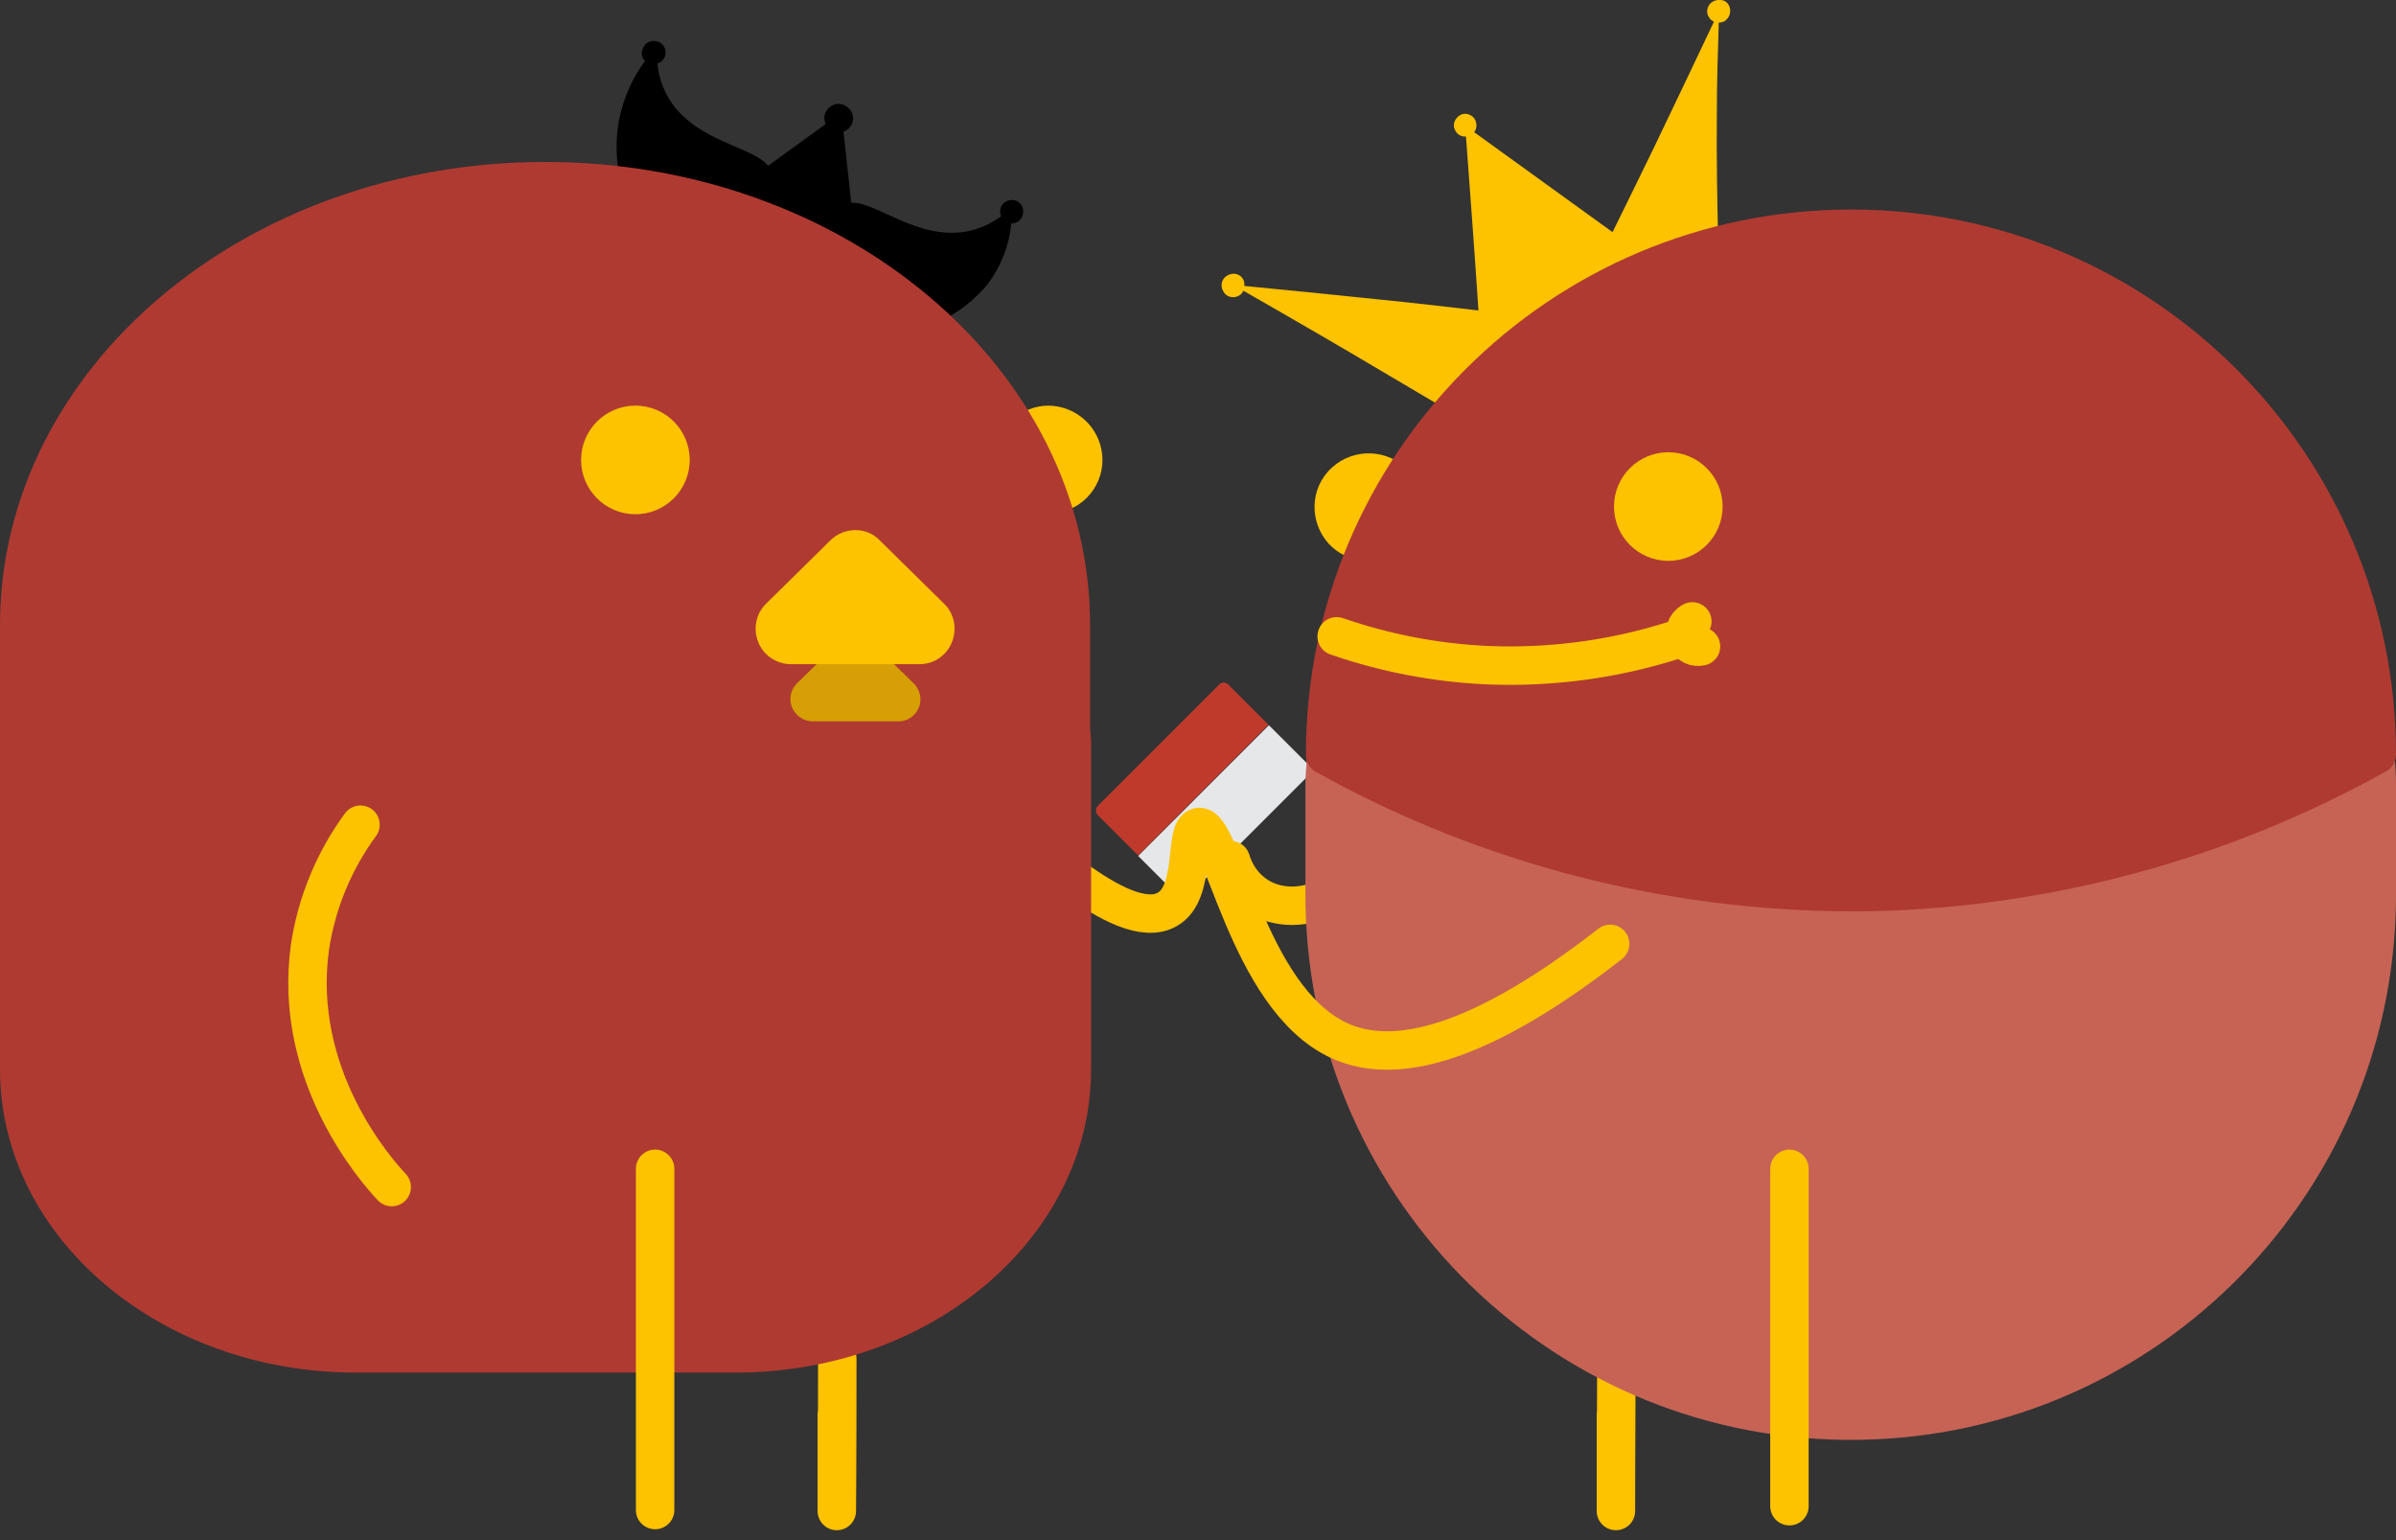 <?xml version="1.0" encoding="utf-8"?>
<!-- Generator: Adobe Illustrator 23.0.1, SVG Export Plug-In . SVG Version: 6.00 Build 0)  -->
<svg version="1.1" id="Layer_1" xmlns="http://www.w3.org/2000/svg" xmlns:xlink="http://www.w3.org/1999/xlink" x="0px" y="0px"
	 viewBox="0 0 498.5 320.5" style="enable-background:new 0 0 498.5 320.5;" xml:space="preserve">
<rect x="0" y="0" width="498.5" height="320.5" fill="#333333" stroke="none"/>
<style type="text/css">
	.st0{fill:#E6E7E8;}
	.st1{fill:#C03A2B;}
	.st2{fill:none;stroke:#FDC200;stroke-width:8;stroke-linecap:round;stroke-linejoin:round;}
	.st3{fill:#FDC200;}
	.st4{fill:#C66355;stroke:#C66355;stroke-width:8;stroke-linecap:round;stroke-linejoin:round;}
	.st5{fill:#AF3A32;stroke:#AF3A32;stroke-width:8;stroke-linecap:round;stroke-linejoin:round;}
	.st6{fill:#AF3A32;stroke:#AF3A32;stroke-width:8;stroke-miterlimit:10;}
	.st7{fill:none;stroke:#FFFFFF;stroke-width:6;stroke-linecap:round;stroke-linejoin:round;}
	.st8{fill:#D69F05;}
</style>
<path class="st0" d="M264,150.9l8.4,8.4c0.5,0.5,0.5,1.4,0,1.9l-25.3,25.3c-0.5,0.5-1.4,0.5-1.9,0l-8.4-8.4L264,150.9z"/>
<path class="st1" d="M255.5,142.4l8.4,8.4L236.8,178l-8.4-8.4c-0.5-0.5-0.5-1.4,0-1.9l25.3-25.3C254.2,141.9,255,141.9,255.5,142.4z
	"/>
<title>Promise</title>
<g>
	<g id="Olav">
		<path class="st2" d="M275.9,186.8c-5.2,2.5-11.1,2.2-15.2-1c-2.2-1.7-3.8-4.1-4.6-6.8"/>
		<path class="st3" d="M356.4,0.3c-1.1,0.6-1.6,2.1-0.9,3.2c0.2,0.4,0.6,0.8,1.1,1c-4,8.4-8,16.9-12.1,25.4c-3,6.2-6,12.3-9,18.4
			l-28.8-20.8c0.6-0.7,0.6-1.8,0.2-2.6c-0.6-1.1-2.1-1.6-3.2-0.9s-1.6,2.1-0.9,3.2c0.4,0.8,1.3,1.3,2.2,1.2
			c0.9,12.1,1.8,24.1,2.6,36.2c-6.9-0.8-13.8-1.6-20.8-2.3c-9.4-1-18.7-1.9-27.9-2.8c0-0.5,0-0.9-0.2-1.3c-0.6-1.2-2.1-1.6-3.3-0.9
			c-1.2,0.6-1.6,2.1-0.9,3.3c0.6,1.2,2.1,1.6,3.3,0.9l0,0c0.4-0.2,0.7-0.6,0.9-1c5.4,3.1,10.8,6.2,16.3,9.4
			c8.1,4.7,16.1,9.5,24.1,14.2l19.6-17.5l12.2-6.9l26.6-8.3c-0.2-9-0.4-18.3-0.3-27.8c0-6.4,0.2-12.7,0.4-18.9
			c0.4,0,0.9-0.1,1.2-0.3c1.1-0.7,1.5-2.1,0.9-3.3S357.6-0.3,356.4,0.3L356.4,0.3z"/>
		<path class="st2" d="M336.2,294.3c0,13.4,0,20.1,0,20.1s0-10.5,0.1-31.7"/>
		<path class="st4" d="M389.6,185.5c-39.7,0.7-78.9-9-113.6-28.3c-0.2,2.1-0.4,4.2-0.4,6.4v21.6c-0.5,60.4,48,109.8,108.4,110.4
			s109.9-47.9,110.5-108.4c0-0.7,0-1.4,0-2.1v-21.8c0-2.1-0.1-4.2-0.4-6.2C462.1,175,426.2,184.7,389.6,185.5z"/>
		<path class="st2" d="M223.4,182.7c7,5.1,14.7,9.3,19.5,6.5c6.1-3.5,3.4-16.4,6.4-17.1c5-1.2,10,35.5,29.3,44.4
			c9.5,4.4,26,3.6,56.4-20.1"/>
		<path class="st3" d="M283.4,116.7c2.6-6.6,5.8-12.9,9.6-18.8c-4.2-4.5-11.3-4.8-15.9-0.6s-4.8,11.3-0.6,15.9
			C278.3,115.1,280.7,116.3,283.4,116.7z"/>
		<path class="st5" d="M494.5,157c0-60.4-48.9-109.4-109.4-109.4l0,0l0,0c-60.4,0-109.4,49-109.4,109.4c0,0,0,0,0,0.1
			c34.8,19.4,74.1,29.2,114,28.5C426.4,184.7,462.4,174.9,494.5,157z"/>
		<path class="st2" d="M174.1,294.3c0,13.4,0,20.1,0,20.1s0.1-10.5,0.1-31.7"/>
		<path d="M134.2,12.7c-2.7,3.6-4.5,7.8-5.4,12.2c-0.8,4.3-0.7,8.8,0.4,13.1c12.3,1,24.4,4,35.7,9l0,0c11.2,4.9,21.4,11.7,30.3,20
			c4.1-1.8,7.6-4.6,10.4-8c2.7-3.7,4.4-8,4.8-12.5c1,0,1.9-0.5,2.3-1.5c0.5-1.2,0-2.7-1.2-3.2s-2.7,0-3.2,1.2c-0.3,0.6-0.3,1.3,0,2
			c-2.1,1.5-4.4,2.6-6.9,3.1c-10.3,2.1-19.3-6.3-24.3-5.9l-1.6-14.8c1.6-0.6,2.4-2.3,1.8-3.8s-2.3-2.4-3.8-1.8
			c-1.6,0.6-2.4,2.3-1.8,3.8c0,0.1,0,0.1,0.1,0.2l-12,8.7c-3-4-15.3-5-20.7-14.1c-1.3-2.2-2.1-4.7-2.3-7.2c0.7-0.2,1.2-0.7,1.5-1.3
			c0.5-1.2,0-2.7-1.3-3.2c-1.2-0.5-2.7,0-3.2,1.3C133.3,11,133.5,12,134.2,12.7L134.2,12.7z"/>
		<path class="st3" d="M218.2,84.4c-2.9,0-5.6,1.1-7.7,3.1c3.7,6,6.7,12.5,8.8,19.3c6.2-0.6,10.7-6.2,10-12.3
			C228.7,88.8,223.9,84.5,218.2,84.4L218.2,84.4z"/>
		<path class="st6" d="M222.8,151.7v-21.6c0-51-49-92.4-109.4-92.4l0,0C53,37.7,4,79.1,4,130.1v92.4c0,32.6,31.4,59.1,70,59.1h79
			c38.7,0,70-26.5,70-59.1v-66.7C223.1,154.4,222.9,153.1,222.8,151.7z"/>
		<line class="st7" x1="350.7" y1="132.4" x2="350.7" y2="132.4"/>
		<path class="st2" d="M350.7,132.4c-13.3,4.6-27.4,6.6-41.4,6c-10.6-0.5-21.1-2.5-31.2-6"/>
		<path class="st2" d="M352.1,129.3c-1.4,0.7-1.9,2.4-1.2,3.8c0.6,1.1,1.8,1.7,3,1.4"/>
		<circle class="st3" cx="347.1" cy="105.4" r="11.3"/>
		<path class="st2" d="M372.3,313.4v-70.2"/>
		<path class="st2" d="M136.3,314.2v-71"/>
		<path class="st8" d="M174.7,133.5l-8.9,8.7c-1.8,1.8-1.8,4.7,0,6.5c0.9,0.9,2.1,1.4,3.3,1.4h17.8c2.6,0,4.6-2.1,4.6-4.6
			c0-1.2-0.5-2.4-1.4-3.3l-8.9-8.7C179.4,131.7,176.5,131.7,174.7,133.5z"/>
		<circle class="st3" cx="132.2" cy="95.7" r="11.3"/>
		<path class="st3" d="M172.8,112.4l-13.4,13.2c-2.9,2.8-2.9,7.5-0.1,10.4c1.4,1.4,3.3,2.2,5.2,2.2h26.8c4.1,0,7.3-3.3,7.3-7.4
			c0-2-0.8-3.9-2.2-5.2L183,112.4C180.3,109.6,175.7,109.6,172.8,112.4z"/>
		<path class="st2" d="M75,171.6c-5.5,7.5-9.1,16.2-10.5,25.4c-3.8,27,14.1,46.9,17,50"/>
	</g>
</g>
</svg>

